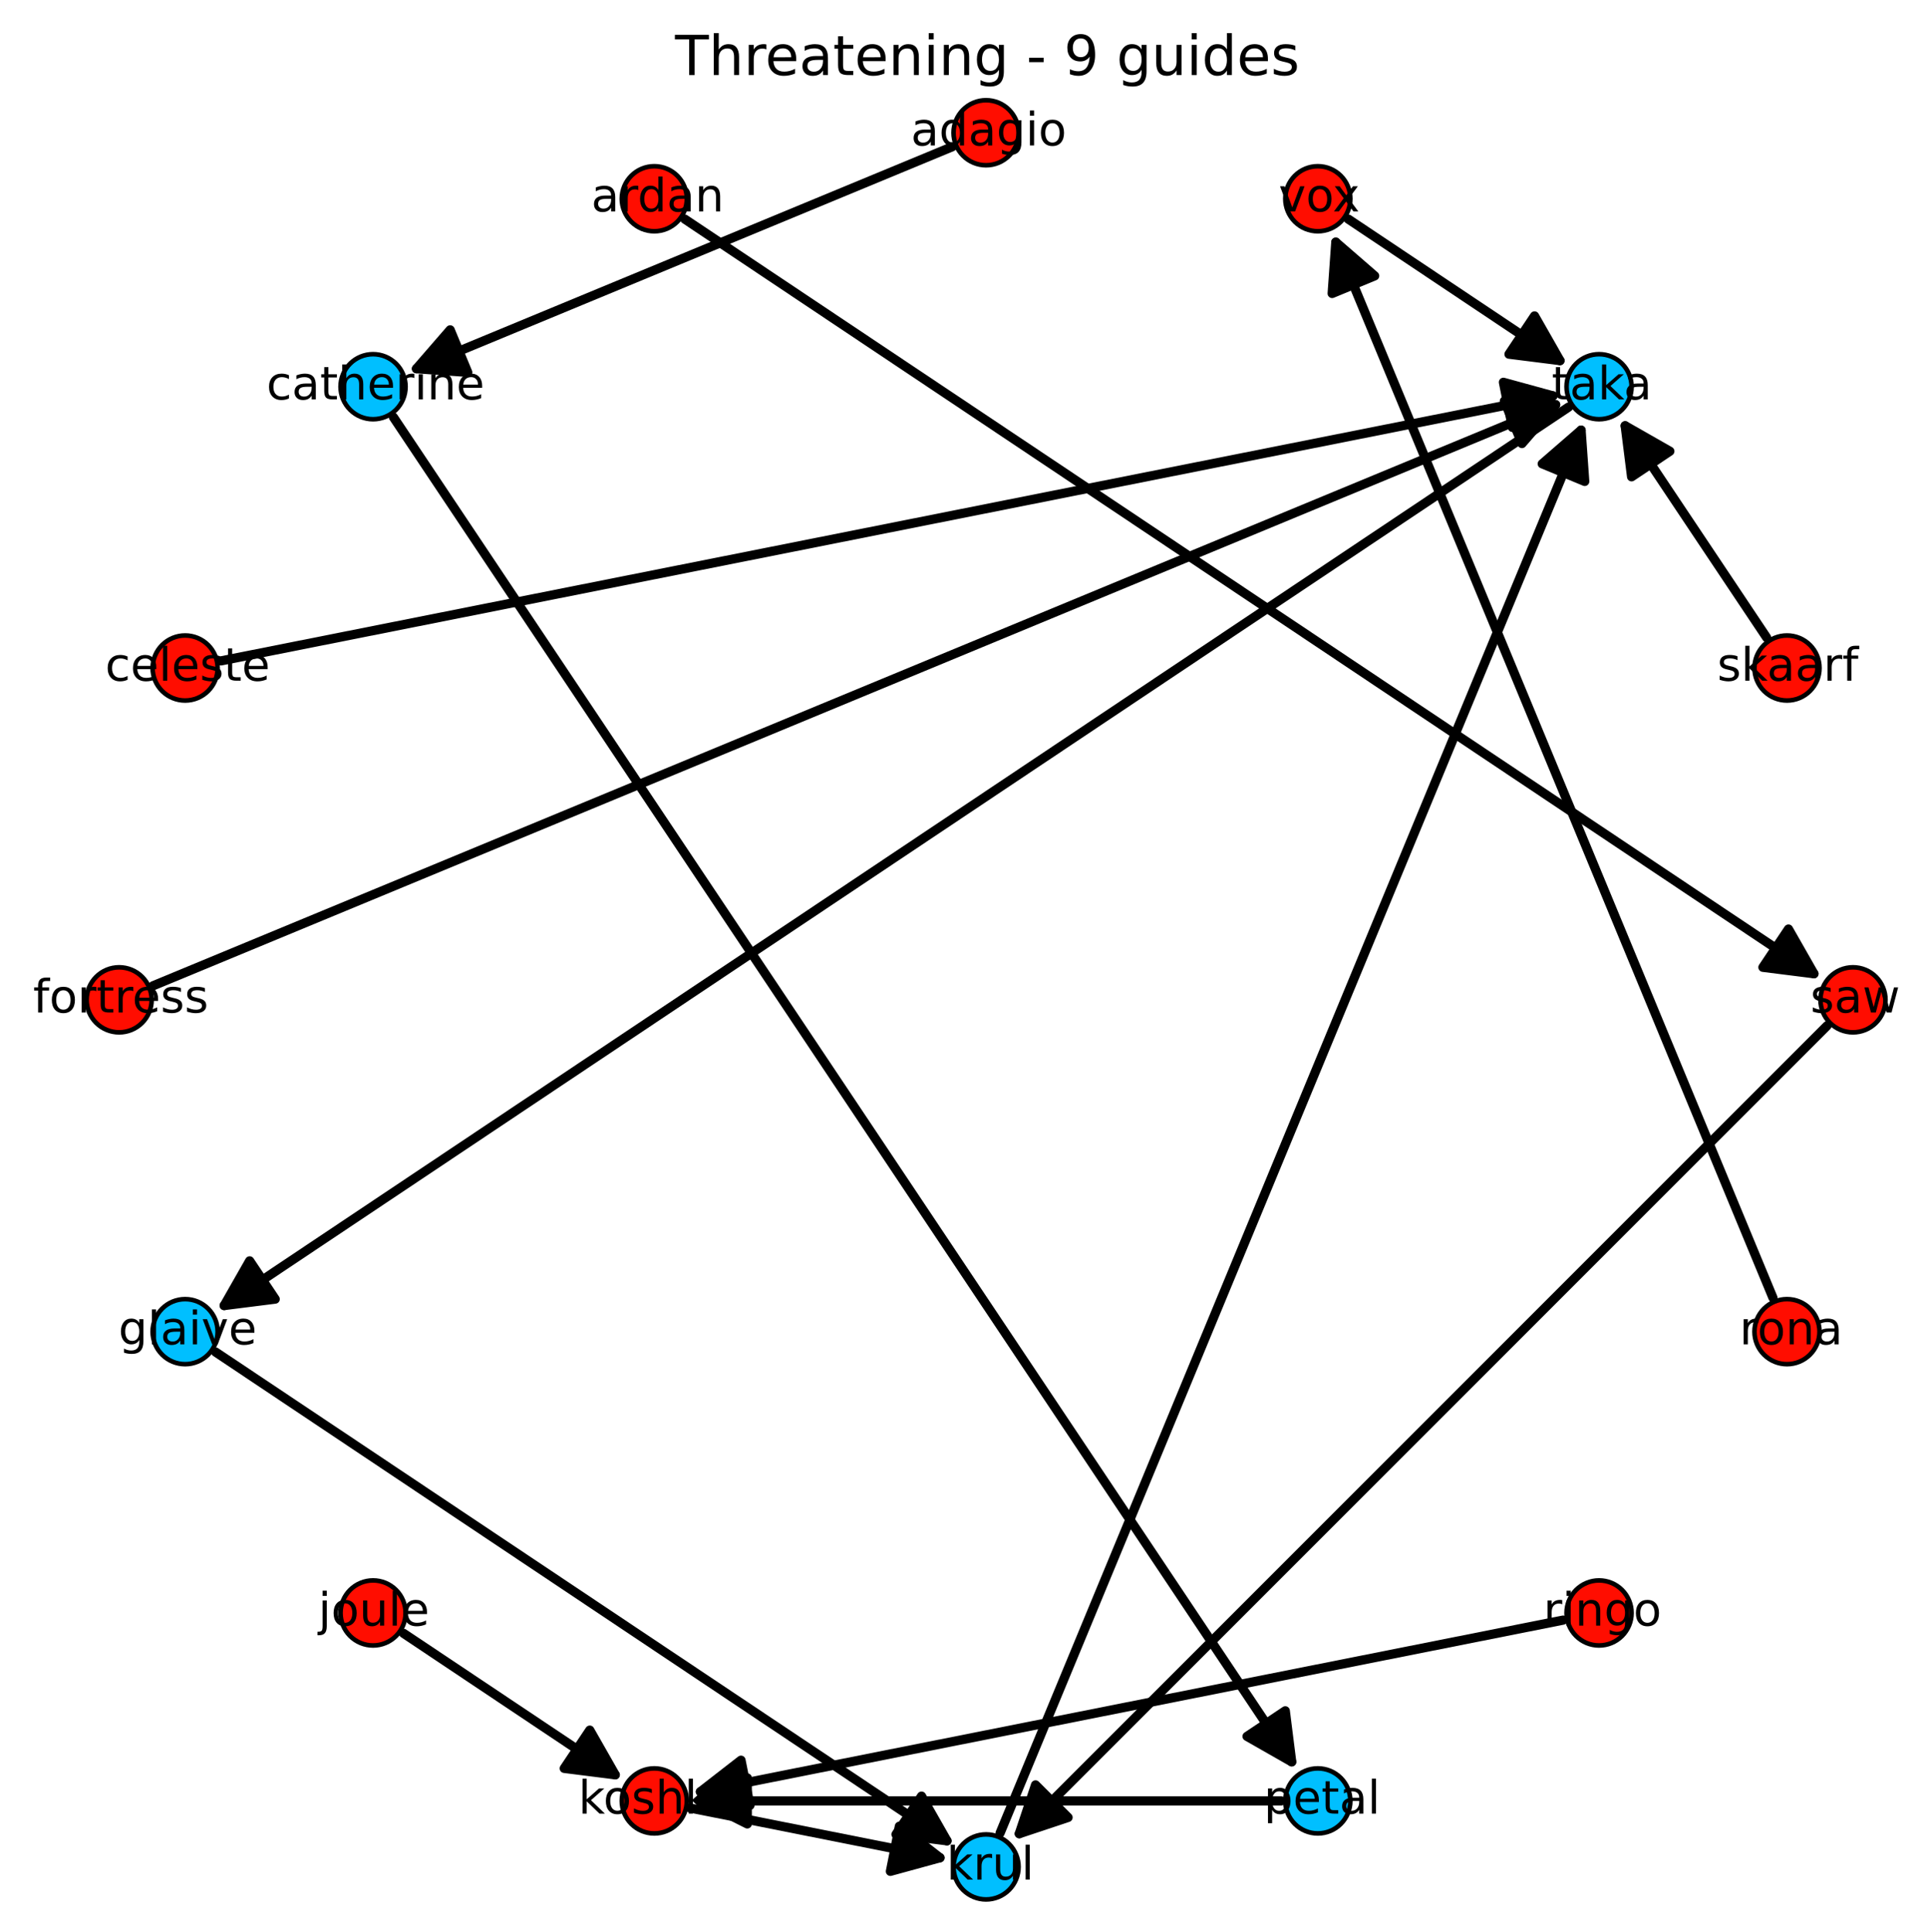 <?xml version="1.0" encoding="utf-8" standalone="no"?>
<!DOCTYPE svg PUBLIC "-//W3C//DTD SVG 1.1//EN"
  "http://www.w3.org/Graphics/SVG/1.1/DTD/svg11.dtd">
<!-- Created with matplotlib (http://matplotlib.org/) -->
<svg height="420pt" version="1.1" viewBox="0 0 419 420" width="419pt" xmlns="http://www.w3.org/2000/svg" xmlns:xlink="http://www.w3.org/1999/xlink">
 <defs>
  <style type="text/css">
*{stroke-linecap:butt;stroke-linejoin:round;}
  </style>
 </defs>
 <g id="figure_1">
  <g id="patch_1">
   <path d="
M0 420.598
L419.383 420.598
L419.383 0
L0 0
z
" style="fill:#ffffff;"/>
  </g>
  <g id="axes_1">
   <g id="patch_2">
    <path d="
M18.366 413.398
L410.445 413.398
L410.445 21.318
L18.366 21.318
z
" style="fill:#ffffff;"/>
   </g>
   <g id="patch_3">
    <path clip-path="url(#pb7fbeb4136)" d="
M339.203 78.394
Q317.118 63.638 293.173 47.638" style="fill:none;stroke:#000000;stroke-linecap:round;stroke-width:2.0;"/>
    <path clip-path="url(#pb7fbeb4136)" d="
M333.666 68.681
L339.203 78.394
L328.111 76.996
L333.666 68.681
z
" style="stroke:#000000;stroke-linecap:round;stroke-width:2.0;"/>
   </g>
   <g id="patch_4">
    <path clip-path="url(#pb7fbeb4136)" d="
M207.031 31.913
Q147.76 56.464 90.556 80.158" style="fill:none;stroke:#000000;stroke-linecap:round;stroke-width:2.0;"/>
    <path clip-path="url(#pb7fbeb4136)" d="
M101.708 80.951
L90.556 80.158
L97.881 71.712
L101.708 80.951
z
" style="stroke:#000000;stroke-linecap:round;stroke-width:2.0;"/>
   </g>
   <g id="patch_5">
    <path clip-path="url(#pb7fbeb4136)" d="
M48.084 143.665
Q193.978 114.645 337.68 86.061" style="fill:none;stroke:#000000;stroke-linecap:round;stroke-width:2.0;"/>
    <path clip-path="url(#pb7fbeb4136)" d="
M326.897 83.108
L337.68 86.061
L328.847 92.915
L326.897 83.108
z
" style="stroke:#000000;stroke-linecap:round;stroke-width:2.0;"/>
   </g>
   <g id="patch_6">
    <path clip-path="url(#pb7fbeb4136)" d="
M87.749 355.08
Q111.693 371.079 133.778 385.836" style="fill:none;stroke:#000000;stroke-linecap:round;stroke-width:2.0;"/>
    <path clip-path="url(#pb7fbeb4136)" d="
M128.241 376.123
L133.778 385.836
L122.686 384.437
L128.241 376.123
z
" style="stroke:#000000;stroke-linecap:round;stroke-width:2.0;"/>
   </g>
   <g id="patch_7">
    <path clip-path="url(#pb7fbeb4136)" d="
M48.749 283.818
Q193.975 186.781 341.06 88.502" style="fill:none;stroke:#000000;stroke-linecap:round;stroke-width:2.0;"/>
    <path clip-path="url(#pb7fbeb4136)" d="
M59.842 282.419
L48.749 283.818
L54.286 274.105
L59.842 282.419
z
" style="stroke:#000000;stroke-linecap:round;stroke-width:2.0;"/>
   </g>
   <g id="patch_8">
    <path clip-path="url(#pb7fbeb4136)" d="
M152.29 389.516
Q244.984 371.078 339.871 352.204" style="fill:none;stroke:#000000;stroke-linecap:round;stroke-width:2.0;"/>
    <path clip-path="url(#pb7fbeb4136)" d="
M163.073 392.469
L152.29 389.516
L161.122 382.661
L163.073 392.469
z
" style="stroke:#000000;stroke-linecap:round;stroke-width:2.0;"/>
   </g>
   <g id="patch_9">
    <path clip-path="url(#pb7fbeb4136)" d="
M385.504 282.124
Q337.55 166.353 290.452 52.648" style="fill:none;stroke:#000000;stroke-linecap:round;stroke-width:2.0;"/>
    <path clip-path="url(#pb7fbeb4136)" d="
M289.659 63.8
L290.452 52.648
L298.898 59.973
L289.659 63.8
z
" style="stroke:#000000;stroke-linecap:round;stroke-width:2.0;"/>
   </g>
   <g id="patch_10">
    <path clip-path="url(#pb7fbeb4136)" d="
M150.093 393.066
Q178.338 398.684 204.389 403.866" style="fill:none;stroke:#000000;stroke-linecap:round;stroke-width:2.0;"/>
    <path clip-path="url(#pb7fbeb4136)" d="
M195.557 397.011
L204.389 403.866
L193.606 406.819
L195.557 397.011
z
" style="stroke:#000000;stroke-linecap:round;stroke-width:2.0;"/>
   </g>
   <g id="patch_11">
    <path clip-path="url(#pb7fbeb4136)" d="
M33.278 214.304
Q186.801 150.713 338.258 87.978" style="fill:none;stroke:#000000;stroke-linecap:round;stroke-width:2.0;"/>
    <path clip-path="url(#pb7fbeb4136)" d="
M327.105 87.185
L338.258 87.978
L330.932 96.424
L327.105 87.185
z
" style="stroke:#000000;stroke-linecap:round;stroke-width:2.0;"/>
   </g>
   <g id="patch_12">
    <path clip-path="url(#pb7fbeb4136)" d="
M217.459 398.486
Q281.05 244.963 343.786 93.506" style="fill:none;stroke:#000000;stroke-linecap:round;stroke-width:2.0;"/>
    <path clip-path="url(#pb7fbeb4136)" d="
M335.34 100.831
L343.786 93.506
L344.579 104.658
L335.34 100.831
z
" style="stroke:#000000;stroke-linecap:round;stroke-width:2.0;"/>
   </g>
   <g id="patch_13">
    <path clip-path="url(#pb7fbeb4136)" d="
M152.488 391.509
Q214.406 391.509 278.56 391.509" style="fill:none;stroke:#000000;stroke-linecap:round;stroke-width:2.0;"/>
    <path clip-path="url(#pb7fbeb4136)" d="
M162.488 396.509
L152.488 391.509
L162.488 386.509
L162.488 396.509
z
" style="stroke:#000000;stroke-linecap:round;stroke-width:2.0;"/>
   </g>
   <g id="patch_14">
    <path clip-path="url(#pb7fbeb4136)" d="
M384.125 138.59
Q368.126 114.645 353.369 92.56" style="fill:none;stroke:#000000;stroke-linecap:round;stroke-width:2.0;"/>
    <path clip-path="url(#pb7fbeb4136)" d="
M354.767 103.652
L353.369 92.56
L363.082 98.097
L354.767 103.652
z
" style="stroke:#000000;stroke-linecap:round;stroke-width:2.0;"/>
   </g>
   <g id="patch_15">
    <path clip-path="url(#pb7fbeb4136)" d="
M148.907 47.642
Q272.591 130.285 394.415 211.685" style="fill:none;stroke:#000000;stroke-linecap:round;stroke-width:2.0;"/>
    <path clip-path="url(#pb7fbeb4136)" d="
M388.878 201.972
L394.415 211.685
L383.322 210.287
L388.878 201.972
z
" style="stroke:#000000;stroke-linecap:round;stroke-width:2.0;"/>
   </g>
   <g id="patch_16">
    <path clip-path="url(#pb7fbeb4136)" d="
M221.627 398.637
Q308.653 311.61 397.261 223.003" style="fill:none;stroke:#000000;stroke-linecap:round;stroke-width:2.0;"/>
    <path clip-path="url(#pb7fbeb4136)" d="
M232.234 395.101
L221.627 398.637
L225.163 388.03
L232.234 395.101
z
" style="stroke:#000000;stroke-linecap:round;stroke-width:2.0;"/>
   </g>
   <g id="patch_17">
    <path clip-path="url(#pb7fbeb4136)" d="
M85.55 90.704
Q183.829 237.789 280.866 383.015" style="fill:none;stroke:#000000;stroke-linecap:round;stroke-width:2.0;"/>
    <path clip-path="url(#pb7fbeb4136)" d="
M279.467 371.923
L280.866 383.015
L271.153 377.479
L279.467 371.923
z
" style="stroke:#000000;stroke-linecap:round;stroke-width:2.0;"/>
   </g>
   <g id="patch_18">
    <path clip-path="url(#pb7fbeb4136)" d="
M46.889 293.928
Q127.331 347.677 205.913 400.184" style="fill:none;stroke:#000000;stroke-linecap:round;stroke-width:2.0;"/>
    <path clip-path="url(#pb7fbeb4136)" d="
M200.376 390.471
L205.913 400.184
L194.821 398.785
L200.376 390.471
z
" style="stroke:#000000;stroke-linecap:round;stroke-width:2.0;"/>
   </g>
   <g id="matplotlib.axis_1"/>
   <g id="matplotlib.axis_2"/>
   <g id="text_1">
    <!-- Threatening - 9 guides -->
    <defs>
     <path id="BitstreamVeraSans-Roman-20"/>
     <path d="
M54.891 33.016
L54.891 0
L45.906 0
L45.906 32.719
Q45.906 40.484 42.875 44.328
Q39.844 48.188 33.797 48.188
Q26.516 48.188 22.312 43.547
Q18.109 38.922 18.109 30.906
L18.109 0
L9.078 0
L9.078 54.688
L18.109 54.688
L18.109 46.188
Q21.344 51.125 25.703 53.562
Q30.078 56 35.797 56
Q45.219 56 50.047 50.172
Q54.891 44.344 54.891 33.016" id="BitstreamVeraSans-Roman-6e"/>
     <path d="
M34.281 27.484
Q23.391 27.484 19.188 25
Q14.984 22.516 14.984 16.5
Q14.984 11.719 18.141 8.906
Q21.297 6.109 26.703 6.109
Q34.188 6.109 38.703 11.406
Q43.219 16.703 43.219 25.484
L43.219 27.484
z

M52.203 31.203
L52.203 0
L43.219 0
L43.219 8.297
Q40.141 3.328 35.547 0.953
Q30.953 -1.422 24.312 -1.422
Q15.922 -1.422 10.953 3.297
Q6 8.016 6 15.922
Q6 25.141 12.172 29.828
Q18.359 34.516 30.609 34.516
L43.219 34.516
L43.219 35.406
Q43.219 41.609 39.141 45
Q35.062 48.391 27.688 48.391
Q23 48.391 18.547 47.266
Q14.109 46.141 10.016 43.891
L10.016 52.203
Q14.938 54.109 19.578 55.047
Q24.219 56 28.609 56
Q40.484 56 46.344 49.844
Q52.203 43.703 52.203 31.203" id="BitstreamVeraSans-Roman-61"/>
     <path d="
M10.984 1.516
L10.984 10.5
Q14.703 8.734 18.5 7.812
Q22.312 6.891 25.984 6.891
Q35.75 6.891 40.891 13.453
Q46.047 20.016 46.781 33.406
Q43.953 29.203 39.594 26.953
Q35.25 24.703 29.984 24.703
Q19.047 24.703 12.672 31.312
Q6.297 37.938 6.297 49.422
Q6.297 60.641 12.938 67.422
Q19.578 74.219 30.609 74.219
Q43.266 74.219 49.922 64.516
Q56.594 54.828 56.594 36.375
Q56.594 19.141 48.406 8.859
Q40.234 -1.422 26.422 -1.422
Q22.703 -1.422 18.891 -0.688
Q15.094 0.047 10.984 1.516
M30.609 32.422
Q37.25 32.422 41.125 36.953
Q45.016 41.5 45.016 49.422
Q45.016 57.281 41.125 61.844
Q37.25 66.406 30.609 66.406
Q23.969 66.406 20.094 61.844
Q16.219 57.281 16.219 49.422
Q16.219 41.5 20.094 36.953
Q23.969 32.422 30.609 32.422" id="BitstreamVeraSans-Roman-39"/>
     <path d="
M44.281 53.078
L44.281 44.578
Q40.484 46.531 36.375 47.5
Q32.281 48.484 27.875 48.484
Q21.188 48.484 17.844 46.438
Q14.5 44.391 14.5 40.281
Q14.5 37.156 16.891 35.375
Q19.281 33.594 26.516 31.984
L29.594 31.297
Q39.156 29.25 43.188 25.516
Q47.219 21.781 47.219 15.094
Q47.219 7.469 41.188 3.016
Q35.156 -1.422 24.609 -1.422
Q20.219 -1.422 15.453 -0.562
Q10.688 0.297 5.422 2
L5.422 11.281
Q10.406 8.688 15.234 7.391
Q20.062 6.109 24.812 6.109
Q31.156 6.109 34.562 8.281
Q37.984 10.453 37.984 14.406
Q37.984 18.062 35.516 20.016
Q33.062 21.969 24.703 23.781
L21.578 24.516
Q13.234 26.266 9.516 29.906
Q5.812 33.547 5.812 39.891
Q5.812 47.609 11.281 51.797
Q16.75 56 26.812 56
Q31.781 56 36.172 55.266
Q40.578 54.547 44.281 53.078" id="BitstreamVeraSans-Roman-73"/>
     <path d="
M-0.297 72.906
L61.375 72.906
L61.375 64.594
L35.5 64.594
L35.5 0
L25.594 0
L25.594 64.594
L-0.297 64.594
z
" id="BitstreamVeraSans-Roman-54"/>
     <path d="
M54.891 33.016
L54.891 0
L45.906 0
L45.906 32.719
Q45.906 40.484 42.875 44.328
Q39.844 48.188 33.797 48.188
Q26.516 48.188 22.312 43.547
Q18.109 38.922 18.109 30.906
L18.109 0
L9.078 0
L9.078 75.984
L18.109 75.984
L18.109 46.188
Q21.344 51.125 25.703 53.562
Q30.078 56 35.797 56
Q45.219 56 50.047 50.172
Q54.891 44.344 54.891 33.016" id="BitstreamVeraSans-Roman-68"/>
     <path d="
M45.406 46.391
L45.406 75.984
L54.391 75.984
L54.391 0
L45.406 0
L45.406 8.203
Q42.578 3.328 38.25 0.953
Q33.938 -1.422 27.875 -1.422
Q17.969 -1.422 11.734 6.484
Q5.516 14.406 5.516 27.297
Q5.516 40.188 11.734 48.094
Q17.969 56 27.875 56
Q33.938 56 38.25 53.625
Q42.578 51.266 45.406 46.391
M14.797 27.297
Q14.797 17.391 18.875 11.75
Q22.953 6.109 30.078 6.109
Q37.203 6.109 41.297 11.75
Q45.406 17.391 45.406 27.297
Q45.406 37.203 41.297 42.844
Q37.203 48.484 30.078 48.484
Q22.953 48.484 18.875 42.844
Q14.797 37.203 14.797 27.297" id="BitstreamVeraSans-Roman-64"/>
     <path d="
M56.203 29.594
L56.203 25.203
L14.891 25.203
Q15.484 15.922 20.484 11.062
Q25.484 6.203 34.422 6.203
Q39.594 6.203 44.453 7.469
Q49.312 8.734 54.109 11.281
L54.109 2.781
Q49.266 0.734 44.188 -0.344
Q39.109 -1.422 33.891 -1.422
Q20.797 -1.422 13.156 6.188
Q5.516 13.812 5.516 26.812
Q5.516 40.234 12.766 48.109
Q20.016 56 32.328 56
Q43.359 56 49.781 48.891
Q56.203 41.797 56.203 29.594
M47.219 32.234
Q47.125 39.594 43.094 43.984
Q39.062 48.391 32.422 48.391
Q24.906 48.391 20.391 44.141
Q15.875 39.891 15.188 32.172
z
" id="BitstreamVeraSans-Roman-65"/>
     <path d="
M9.422 54.688
L18.406 54.688
L18.406 0
L9.422 0
z

M9.422 75.984
L18.406 75.984
L18.406 64.594
L9.422 64.594
z
" id="BitstreamVeraSans-Roman-69"/>
     <path d="
M18.312 70.219
L18.312 54.688
L36.812 54.688
L36.812 47.703
L18.312 47.703
L18.312 18.016
Q18.312 11.328 20.141 9.422
Q21.969 7.516 27.594 7.516
L36.812 7.516
L36.812 0
L27.594 0
Q17.188 0 13.234 3.875
Q9.281 7.766 9.281 18.016
L9.281 47.703
L2.688 47.703
L2.688 54.688
L9.281 54.688
L9.281 70.219
z
" id="BitstreamVeraSans-Roman-74"/>
     <path d="
M8.5 21.578
L8.5 54.688
L17.484 54.688
L17.484 21.922
Q17.484 14.156 20.5 10.266
Q23.531 6.391 29.594 6.391
Q36.859 6.391 41.078 11.031
Q45.312 15.672 45.312 23.688
L45.312 54.688
L54.297 54.688
L54.297 0
L45.312 0
L45.312 8.406
Q42.047 3.422 37.719 1
Q33.406 -1.422 27.688 -1.422
Q18.266 -1.422 13.375 4.438
Q8.5 10.297 8.5 21.578" id="BitstreamVeraSans-Roman-75"/>
     <path d="
M41.109 46.297
Q39.594 47.172 37.812 47.578
Q36.031 48 33.891 48
Q26.266 48 22.188 43.047
Q18.109 38.094 18.109 28.812
L18.109 0
L9.078 0
L9.078 54.688
L18.109 54.688
L18.109 46.188
Q20.953 51.172 25.484 53.578
Q30.031 56 36.531 56
Q37.453 56 38.578 55.875
Q39.703 55.766 41.062 55.516
z
" id="BitstreamVeraSans-Roman-72"/>
     <path d="
M45.406 27.984
Q45.406 37.75 41.375 43.109
Q37.359 48.484 30.078 48.484
Q22.859 48.484 18.828 43.109
Q14.797 37.75 14.797 27.984
Q14.797 18.266 18.828 12.891
Q22.859 7.516 30.078 7.516
Q37.359 7.516 41.375 12.891
Q45.406 18.266 45.406 27.984
M54.391 6.781
Q54.391 -7.172 48.188 -13.984
Q42 -20.797 29.203 -20.797
Q24.469 -20.797 20.266 -20.094
Q16.062 -19.391 12.109 -17.922
L12.109 -9.188
Q16.062 -11.328 19.922 -12.344
Q23.781 -13.375 27.781 -13.375
Q36.625 -13.375 41.016 -8.766
Q45.406 -4.156 45.406 5.172
L45.406 9.625
Q42.625 4.781 38.281 2.391
Q33.938 0 27.875 0
Q17.828 0 11.672 7.656
Q5.516 15.328 5.516 27.984
Q5.516 40.672 11.672 48.328
Q17.828 56 27.875 56
Q33.938 56 38.281 53.609
Q42.625 51.219 45.406 46.391
L45.406 54.688
L54.391 54.688
z
" id="BitstreamVeraSans-Roman-67"/>
     <path d="
M4.891 31.391
L31.203 31.391
L31.203 23.391
L4.891 23.391
z
" id="BitstreamVeraSans-Roman-2d"/>
    </defs>
    <g transform="translate(146.78 16.318)scale(0.12 -0.12)">
     <use xlink:href="#BitstreamVeraSans-Roman-54"/>
     <use x="61.084" xlink:href="#BitstreamVeraSans-Roman-68"/>
     <use x="124.463" xlink:href="#BitstreamVeraSans-Roman-72"/>
     <use x="163.326" xlink:href="#BitstreamVeraSans-Roman-65"/>
     <use x="224.85" xlink:href="#BitstreamVeraSans-Roman-61"/>
     <use x="286.129" xlink:href="#BitstreamVeraSans-Roman-74"/>
     <use x="325.338" xlink:href="#BitstreamVeraSans-Roman-65"/>
     <use x="386.861" xlink:href="#BitstreamVeraSans-Roman-6e"/>
     <use x="450.24" xlink:href="#BitstreamVeraSans-Roman-69"/>
     <use x="478.023" xlink:href="#BitstreamVeraSans-Roman-6e"/>
     <use x="541.402" xlink:href="#BitstreamVeraSans-Roman-67"/>
     <use x="604.879" xlink:href="#BitstreamVeraSans-Roman-20"/>
     <use x="636.666" xlink:href="#BitstreamVeraSans-Roman-2d"/>
     <use x="672.75" xlink:href="#BitstreamVeraSans-Roman-20"/>
     <use x="704.537" xlink:href="#BitstreamVeraSans-Roman-39"/>
     <use x="768.16" xlink:href="#BitstreamVeraSans-Roman-20"/>
     <use x="799.947" xlink:href="#BitstreamVeraSans-Roman-67"/>
     <use x="863.424" xlink:href="#BitstreamVeraSans-Roman-75"/>
     <use x="926.803" xlink:href="#BitstreamVeraSans-Roman-69"/>
     <use x="954.586" xlink:href="#BitstreamVeraSans-Roman-64"/>
     <use x="1018.062" xlink:href="#BitstreamVeraSans-Roman-65"/>
     <use x="1079.586" xlink:href="#BitstreamVeraSans-Roman-73"/>
    </g>
   </g>
   <g id="PathCollection_1">
    <defs>
     <path d="
M0 7.071
C1.875 7.071 3.674 6.326 5 5
C6.326 3.674 7.071 1.875 7.071 0
C7.071 -1.875 6.326 -3.674 5 -5
C3.674 -6.326 1.875 -7.071 0 -7.071
C-1.875 -7.071 -3.674 -6.326 -5 -5
C-6.326 -3.674 -7.071 -1.875 -7.071 0
C-7.071 1.875 -6.326 3.674 -5 5
C-3.674 6.326 -1.875 7.071 0 7.071
z
" id="C0_0_483d1e1a4f"/>
    </defs>
    <use style="fill:#00bfff;stroke:#000000;" x="214.405" xlink:href="#C0_0_483d1e1a4f" y="405.858"/>
    <use style="fill:#00bfff;stroke:#000000;" x="81.116" xlink:href="#C0_0_483d1e1a4f" y="84.068"/>
    <use style="fill:#00bfff;stroke:#000000;" x="347.695" xlink:href="#C0_0_483d1e1a4f" y="84.068"/>
    <use style="fill:#00bfff;stroke:#000000;" x="286.541" xlink:href="#C0_0_483d1e1a4f" y="391.509"/>
    <use style="fill:#00bfff;stroke:#000000;" x="40.254" xlink:href="#C0_0_483d1e1a4f" y="289.494"/>
    <use style="fill:#ff0d00;stroke:#000000;" x="214.405" xlink:href="#C0_0_483d1e1a4f" y="28.858"/>
    <use style="fill:#ff0d00;stroke:#000000;" x="142.27" xlink:href="#C0_0_483d1e1a4f" y="43.207"/>
    <use style="fill:#ff0d00;stroke:#000000;" x="286.541" xlink:href="#C0_0_483d1e1a4f" y="43.207"/>
    <use style="fill:#ff0d00;stroke:#000000;" x="40.254" xlink:href="#C0_0_483d1e1a4f" y="145.222"/>
    <use style="fill:#ff0d00;stroke:#000000;" x="347.695" xlink:href="#C0_0_483d1e1a4f" y="350.648"/>
    <use style="fill:#ff0d00;stroke:#000000;" x="388.557" xlink:href="#C0_0_483d1e1a4f" y="145.222"/>
    <use style="fill:#ff0d00;stroke:#000000;" x="142.27" xlink:href="#C0_0_483d1e1a4f" y="391.509"/>
    <use style="fill:#ff0d00;stroke:#000000;" x="388.557" xlink:href="#C0_0_483d1e1a4f" y="289.494"/>
    <use style="fill:#ff0d00;stroke:#000000;" x="402.905" xlink:href="#C0_0_483d1e1a4f" y="217.358"/>
    <use style="fill:#ff0d00;stroke:#000000;" x="81.116" xlink:href="#C0_0_483d1e1a4f" y="350.648"/>
    <use style="fill:#ff0d00;stroke:#000000;" x="25.905" xlink:href="#C0_0_483d1e1a4f" y="217.358"/>
   </g>
   <g id="text_2">
    <!-- adagio -->
    <defs>
     <path d="
M30.609 48.391
Q23.391 48.391 19.188 42.75
Q14.984 37.109 14.984 27.297
Q14.984 17.484 19.156 11.844
Q23.344 6.203 30.609 6.203
Q37.797 6.203 41.984 11.859
Q46.188 17.531 46.188 27.297
Q46.188 37.016 41.984 42.703
Q37.797 48.391 30.609 48.391
M30.609 56
Q42.328 56 49.016 48.375
Q55.719 40.766 55.719 27.297
Q55.719 13.875 49.016 6.219
Q42.328 -1.422 30.609 -1.422
Q18.844 -1.422 12.172 6.219
Q5.516 13.875 5.516 27.297
Q5.516 40.766 12.172 48.375
Q18.844 56 30.609 56" id="BitstreamVeraSans-Roman-6f"/>
    </defs>
    <g transform="translate(198.054 31.617)scale(0.1 -0.1)">
     <use xlink:href="#BitstreamVeraSans-Roman-61"/>
     <use x="61.279" xlink:href="#BitstreamVeraSans-Roman-64"/>
     <use x="124.756" xlink:href="#BitstreamVeraSans-Roman-61"/>
     <use x="186.035" xlink:href="#BitstreamVeraSans-Roman-67"/>
     <use x="249.512" xlink:href="#BitstreamVeraSans-Roman-69"/>
     <use x="277.295" xlink:href="#BitstreamVeraSans-Roman-6f"/>
    </g>
   </g>
   <g id="text_3">
    <!-- ardan -->
    <g transform="translate(128.555 45.966)scale(0.1 -0.1)">
     <use xlink:href="#BitstreamVeraSans-Roman-61"/>
     <use x="61.279" xlink:href="#BitstreamVeraSans-Roman-72"/>
     <use x="100.643" xlink:href="#BitstreamVeraSans-Roman-64"/>
     <use x="164.119" xlink:href="#BitstreamVeraSans-Roman-61"/>
     <use x="225.398" xlink:href="#BitstreamVeraSans-Roman-6e"/>
    </g>
   </g>
   <g id="text_4">
    <!-- catherine -->
    <defs>
     <path d="
M48.781 52.594
L48.781 44.188
Q44.969 46.297 41.141 47.344
Q37.312 48.391 33.406 48.391
Q24.656 48.391 19.812 42.844
Q14.984 37.312 14.984 27.297
Q14.984 17.281 19.812 11.734
Q24.656 6.203 33.406 6.203
Q37.312 6.203 41.141 7.25
Q44.969 8.297 48.781 10.406
L48.781 2.094
Q45.016 0.344 40.984 -0.531
Q36.969 -1.422 32.422 -1.422
Q20.062 -1.422 12.781 6.344
Q5.516 14.109 5.516 27.297
Q5.516 40.672 12.859 48.328
Q20.219 56 33.016 56
Q37.156 56 41.109 55.141
Q45.062 54.297 48.781 52.594" id="BitstreamVeraSans-Roman-63"/>
    </defs>
    <g transform="translate(57.949 86.828)scale(0.1 -0.1)">
     <use xlink:href="#BitstreamVeraSans-Roman-63"/>
     <use x="54.98" xlink:href="#BitstreamVeraSans-Roman-61"/>
     <use x="116.26" xlink:href="#BitstreamVeraSans-Roman-74"/>
     <use x="155.469" xlink:href="#BitstreamVeraSans-Roman-68"/>
     <use x="218.848" xlink:href="#BitstreamVeraSans-Roman-65"/>
     <use x="280.371" xlink:href="#BitstreamVeraSans-Roman-72"/>
     <use x="321.484" xlink:href="#BitstreamVeraSans-Roman-69"/>
     <use x="349.268" xlink:href="#BitstreamVeraSans-Roman-6e"/>
     <use x="412.646" xlink:href="#BitstreamVeraSans-Roman-65"/>
    </g>
   </g>
   <g id="text_5">
    <!-- celeste -->
    <defs>
     <path d="
M9.422 75.984
L18.406 75.984
L18.406 0
L9.422 0
z
" id="BitstreamVeraSans-Roman-6c"/>
    </defs>
    <g transform="translate(22.864 147.982)scale(0.1 -0.1)">
     <use xlink:href="#BitstreamVeraSans-Roman-63"/>
     <use x="54.98" xlink:href="#BitstreamVeraSans-Roman-65"/>
     <use x="116.504" xlink:href="#BitstreamVeraSans-Roman-6c"/>
     <use x="144.287" xlink:href="#BitstreamVeraSans-Roman-65"/>
     <use x="205.811" xlink:href="#BitstreamVeraSans-Roman-73"/>
     <use x="257.91" xlink:href="#BitstreamVeraSans-Roman-74"/>
     <use x="297.119" xlink:href="#BitstreamVeraSans-Roman-65"/>
    </g>
   </g>
   <g id="text_6">
    <!-- fortress -->
    <defs>
     <path d="
M37.109 75.984
L37.109 68.5
L28.516 68.5
Q23.688 68.5 21.797 66.547
Q19.922 64.594 19.922 59.516
L19.922 54.688
L34.719 54.688
L34.719 47.703
L19.922 47.703
L19.922 0
L10.891 0
L10.891 47.703
L2.297 47.703
L2.297 54.688
L10.891 54.688
L10.891 58.5
Q10.891 67.625 15.141 71.797
Q19.391 75.984 28.609 75.984
z
" id="BitstreamVeraSans-Roman-66"/>
    </defs>
    <g transform="translate(7.2 220.118)scale(0.1 -0.1)">
     <use xlink:href="#BitstreamVeraSans-Roman-66"/>
     <use x="35.205" xlink:href="#BitstreamVeraSans-Roman-6f"/>
     <use x="96.387" xlink:href="#BitstreamVeraSans-Roman-72"/>
     <use x="137.5" xlink:href="#BitstreamVeraSans-Roman-74"/>
     <use x="176.709" xlink:href="#BitstreamVeraSans-Roman-72"/>
     <use x="215.572" xlink:href="#BitstreamVeraSans-Roman-65"/>
     <use x="277.096" xlink:href="#BitstreamVeraSans-Roman-73"/>
     <use x="329.195" xlink:href="#BitstreamVeraSans-Roman-73"/>
    </g>
   </g>
   <g id="text_7">
    <!-- glaive -->
    <defs>
     <path d="
M2.984 54.688
L12.5 54.688
L29.594 8.797
L46.688 54.688
L56.203 54.688
L35.688 0
L23.484 0
z
" id="BitstreamVeraSans-Roman-76"/>
    </defs>
    <g transform="translate(25.744 292.253)scale(0.1 -0.1)">
     <use xlink:href="#BitstreamVeraSans-Roman-67"/>
     <use x="63.477" xlink:href="#BitstreamVeraSans-Roman-6c"/>
     <use x="91.26" xlink:href="#BitstreamVeraSans-Roman-61"/>
     <use x="152.539" xlink:href="#BitstreamVeraSans-Roman-69"/>
     <use x="180.322" xlink:href="#BitstreamVeraSans-Roman-76"/>
     <use x="239.502" xlink:href="#BitstreamVeraSans-Roman-65"/>
    </g>
   </g>
   <g id="text_8">
    <!-- joule -->
    <defs>
     <path d="
M9.422 54.688
L18.406 54.688
L18.406 -0.984
Q18.406 -11.422 14.422 -16.109
Q10.453 -20.797 1.609 -20.797
L-1.812 -20.797
L-1.812 -13.188
L0.594 -13.188
Q5.719 -13.188 7.562 -10.812
Q9.422 -8.453 9.422 -0.984
z

M9.422 75.984
L18.406 75.984
L18.406 64.594
L9.422 64.594
z
" id="BitstreamVeraSans-Roman-6a"/>
    </defs>
    <g transform="translate(69.209 353.407)scale(0.1 -0.1)">
     <use xlink:href="#BitstreamVeraSans-Roman-6a"/>
     <use x="27.783" xlink:href="#BitstreamVeraSans-Roman-6f"/>
     <use x="88.965" xlink:href="#BitstreamVeraSans-Roman-75"/>
     <use x="152.344" xlink:href="#BitstreamVeraSans-Roman-6c"/>
     <use x="180.127" xlink:href="#BitstreamVeraSans-Roman-65"/>
    </g>
   </g>
   <g id="text_9">
    <!-- koshka -->
    <defs>
     <path d="
M9.078 75.984
L18.109 75.984
L18.109 31.109
L44.922 54.688
L56.391 54.688
L27.391 29.109
L57.625 0
L45.906 0
L18.109 26.703
L18.109 0
L9.078 0
z
" id="BitstreamVeraSans-Roman-6b"/>
    </defs>
    <g transform="translate(125.759 394.269)scale(0.1 -0.1)">
     <use xlink:href="#BitstreamVeraSans-Roman-6b"/>
     <use x="54.285" xlink:href="#BitstreamVeraSans-Roman-6f"/>
     <use x="115.467" xlink:href="#BitstreamVeraSans-Roman-73"/>
     <use x="167.566" xlink:href="#BitstreamVeraSans-Roman-68"/>
     <use x="230.945" xlink:href="#BitstreamVeraSans-Roman-6b"/>
     <use x="287.105" xlink:href="#BitstreamVeraSans-Roman-61"/>
    </g>
   </g>
   <g id="text_10">
    <!-- krul -->
    <g transform="translate(205.82 408.618)scale(0.1 -0.1)">
     <use xlink:href="#BitstreamVeraSans-Roman-6b"/>
     <use x="57.91" xlink:href="#BitstreamVeraSans-Roman-72"/>
     <use x="99.023" xlink:href="#BitstreamVeraSans-Roman-75"/>
     <use x="162.402" xlink:href="#BitstreamVeraSans-Roman-6c"/>
    </g>
   </g>
   <g id="text_11">
    <!-- petal -->
    <defs>
     <path d="
M18.109 8.203
L18.109 -20.797
L9.078 -20.797
L9.078 54.688
L18.109 54.688
L18.109 46.391
Q20.953 51.266 25.266 53.625
Q29.594 56 35.594 56
Q45.562 56 51.781 48.094
Q58.016 40.188 58.016 27.297
Q58.016 14.406 51.781 6.484
Q45.562 -1.422 35.594 -1.422
Q29.594 -1.422 25.266 0.953
Q20.953 3.328 18.109 8.203
M48.688 27.297
Q48.688 37.203 44.609 42.844
Q40.531 48.484 33.406 48.484
Q26.266 48.484 22.188 42.844
Q18.109 37.203 18.109 27.297
Q18.109 17.391 22.188 11.75
Q26.266 6.109 33.406 6.109
Q40.531 6.109 44.609 11.75
Q48.688 17.391 48.688 27.297" id="BitstreamVeraSans-Roman-70"/>
    </defs>
    <g transform="translate(274.8 394.269)scale(0.1 -0.1)">
     <use xlink:href="#BitstreamVeraSans-Roman-70"/>
     <use x="63.477" xlink:href="#BitstreamVeraSans-Roman-65"/>
     <use x="125.0" xlink:href="#BitstreamVeraSans-Roman-74"/>
     <use x="164.209" xlink:href="#BitstreamVeraSans-Roman-61"/>
     <use x="225.488" xlink:href="#BitstreamVeraSans-Roman-6c"/>
    </g>
   </g>
   <g id="text_12">
    <!-- ringo -->
    <g transform="translate(335.576 353.407)scale(0.1 -0.1)">
     <use xlink:href="#BitstreamVeraSans-Roman-72"/>
     <use x="41.113" xlink:href="#BitstreamVeraSans-Roman-69"/>
     <use x="68.896" xlink:href="#BitstreamVeraSans-Roman-6e"/>
     <use x="132.275" xlink:href="#BitstreamVeraSans-Roman-67"/>
     <use x="195.752" xlink:href="#BitstreamVeraSans-Roman-6f"/>
    </g>
   </g>
   <g id="text_13">
    <!-- rona -->
    <g transform="translate(378.229 292.253)scale(0.1 -0.1)">
     <use xlink:href="#BitstreamVeraSans-Roman-72"/>
     <use x="38.863" xlink:href="#BitstreamVeraSans-Roman-6f"/>
     <use x="100.045" xlink:href="#BitstreamVeraSans-Roman-6e"/>
     <use x="163.424" xlink:href="#BitstreamVeraSans-Roman-61"/>
    </g>
   </g>
   <g id="text_14">
    <!-- saw -->
    <defs>
     <path d="
M4.203 54.688
L13.188 54.688
L24.422 12.016
L35.594 54.688
L46.188 54.688
L57.422 12.016
L68.609 54.688
L77.594 54.688
L63.281 0
L52.688 0
L40.922 44.828
L29.109 0
L18.5 0
z
" id="BitstreamVeraSans-Roman-77"/>
    </defs>
    <g transform="translate(393.628 220.118)scale(0.1 -0.1)">
     <use xlink:href="#BitstreamVeraSans-Roman-73"/>
     <use x="52.1" xlink:href="#BitstreamVeraSans-Roman-61"/>
     <use x="113.379" xlink:href="#BitstreamVeraSans-Roman-77"/>
    </g>
   </g>
   <g id="text_15">
    <!-- skaarf -->
    <g transform="translate(373.376 147.982)scale(0.1 -0.1)">
     <use xlink:href="#BitstreamVeraSans-Roman-73"/>
     <use x="52.1" xlink:href="#BitstreamVeraSans-Roman-6b"/>
     <use x="108.26" xlink:href="#BitstreamVeraSans-Roman-61"/>
     <use x="169.539" xlink:href="#BitstreamVeraSans-Roman-61"/>
     <use x="230.818" xlink:href="#BitstreamVeraSans-Roman-72"/>
     <use x="271.932" xlink:href="#BitstreamVeraSans-Roman-66"/>
    </g>
   </g>
   <g id="text_16">
    <!-- taka -->
    <g transform="translate(337.387 86.828)scale(0.1 -0.1)">
     <use xlink:href="#BitstreamVeraSans-Roman-74"/>
     <use x="39.209" xlink:href="#BitstreamVeraSans-Roman-61"/>
     <use x="100.488" xlink:href="#BitstreamVeraSans-Roman-6b"/>
     <use x="156.648" xlink:href="#BitstreamVeraSans-Roman-61"/>
    </g>
   </g>
   <g id="text_17">
    <!-- vox -->
    <defs>
     <path d="
M54.891 54.688
L35.109 28.078
L55.906 0
L45.312 0
L29.391 21.484
L13.484 0
L2.875 0
L24.125 28.609
L4.688 54.688
L15.281 54.688
L29.781 35.203
L44.281 54.688
z
" id="BitstreamVeraSans-Roman-78"/>
    </defs>
    <g transform="translate(278.033 45.966)scale(0.1 -0.1)">
     <use xlink:href="#BitstreamVeraSans-Roman-76"/>
     <use x="59.18" xlink:href="#BitstreamVeraSans-Roman-6f"/>
     <use x="117.236" xlink:href="#BitstreamVeraSans-Roman-78"/>
    </g>
   </g>
  </g>
 </g>
 <defs>
  <clipPath id="pb7fbeb4136">
   <rect height="392.08" width="392.08" x="18.365" y="21.318"/>
  </clipPath>
 </defs>
</svg>

